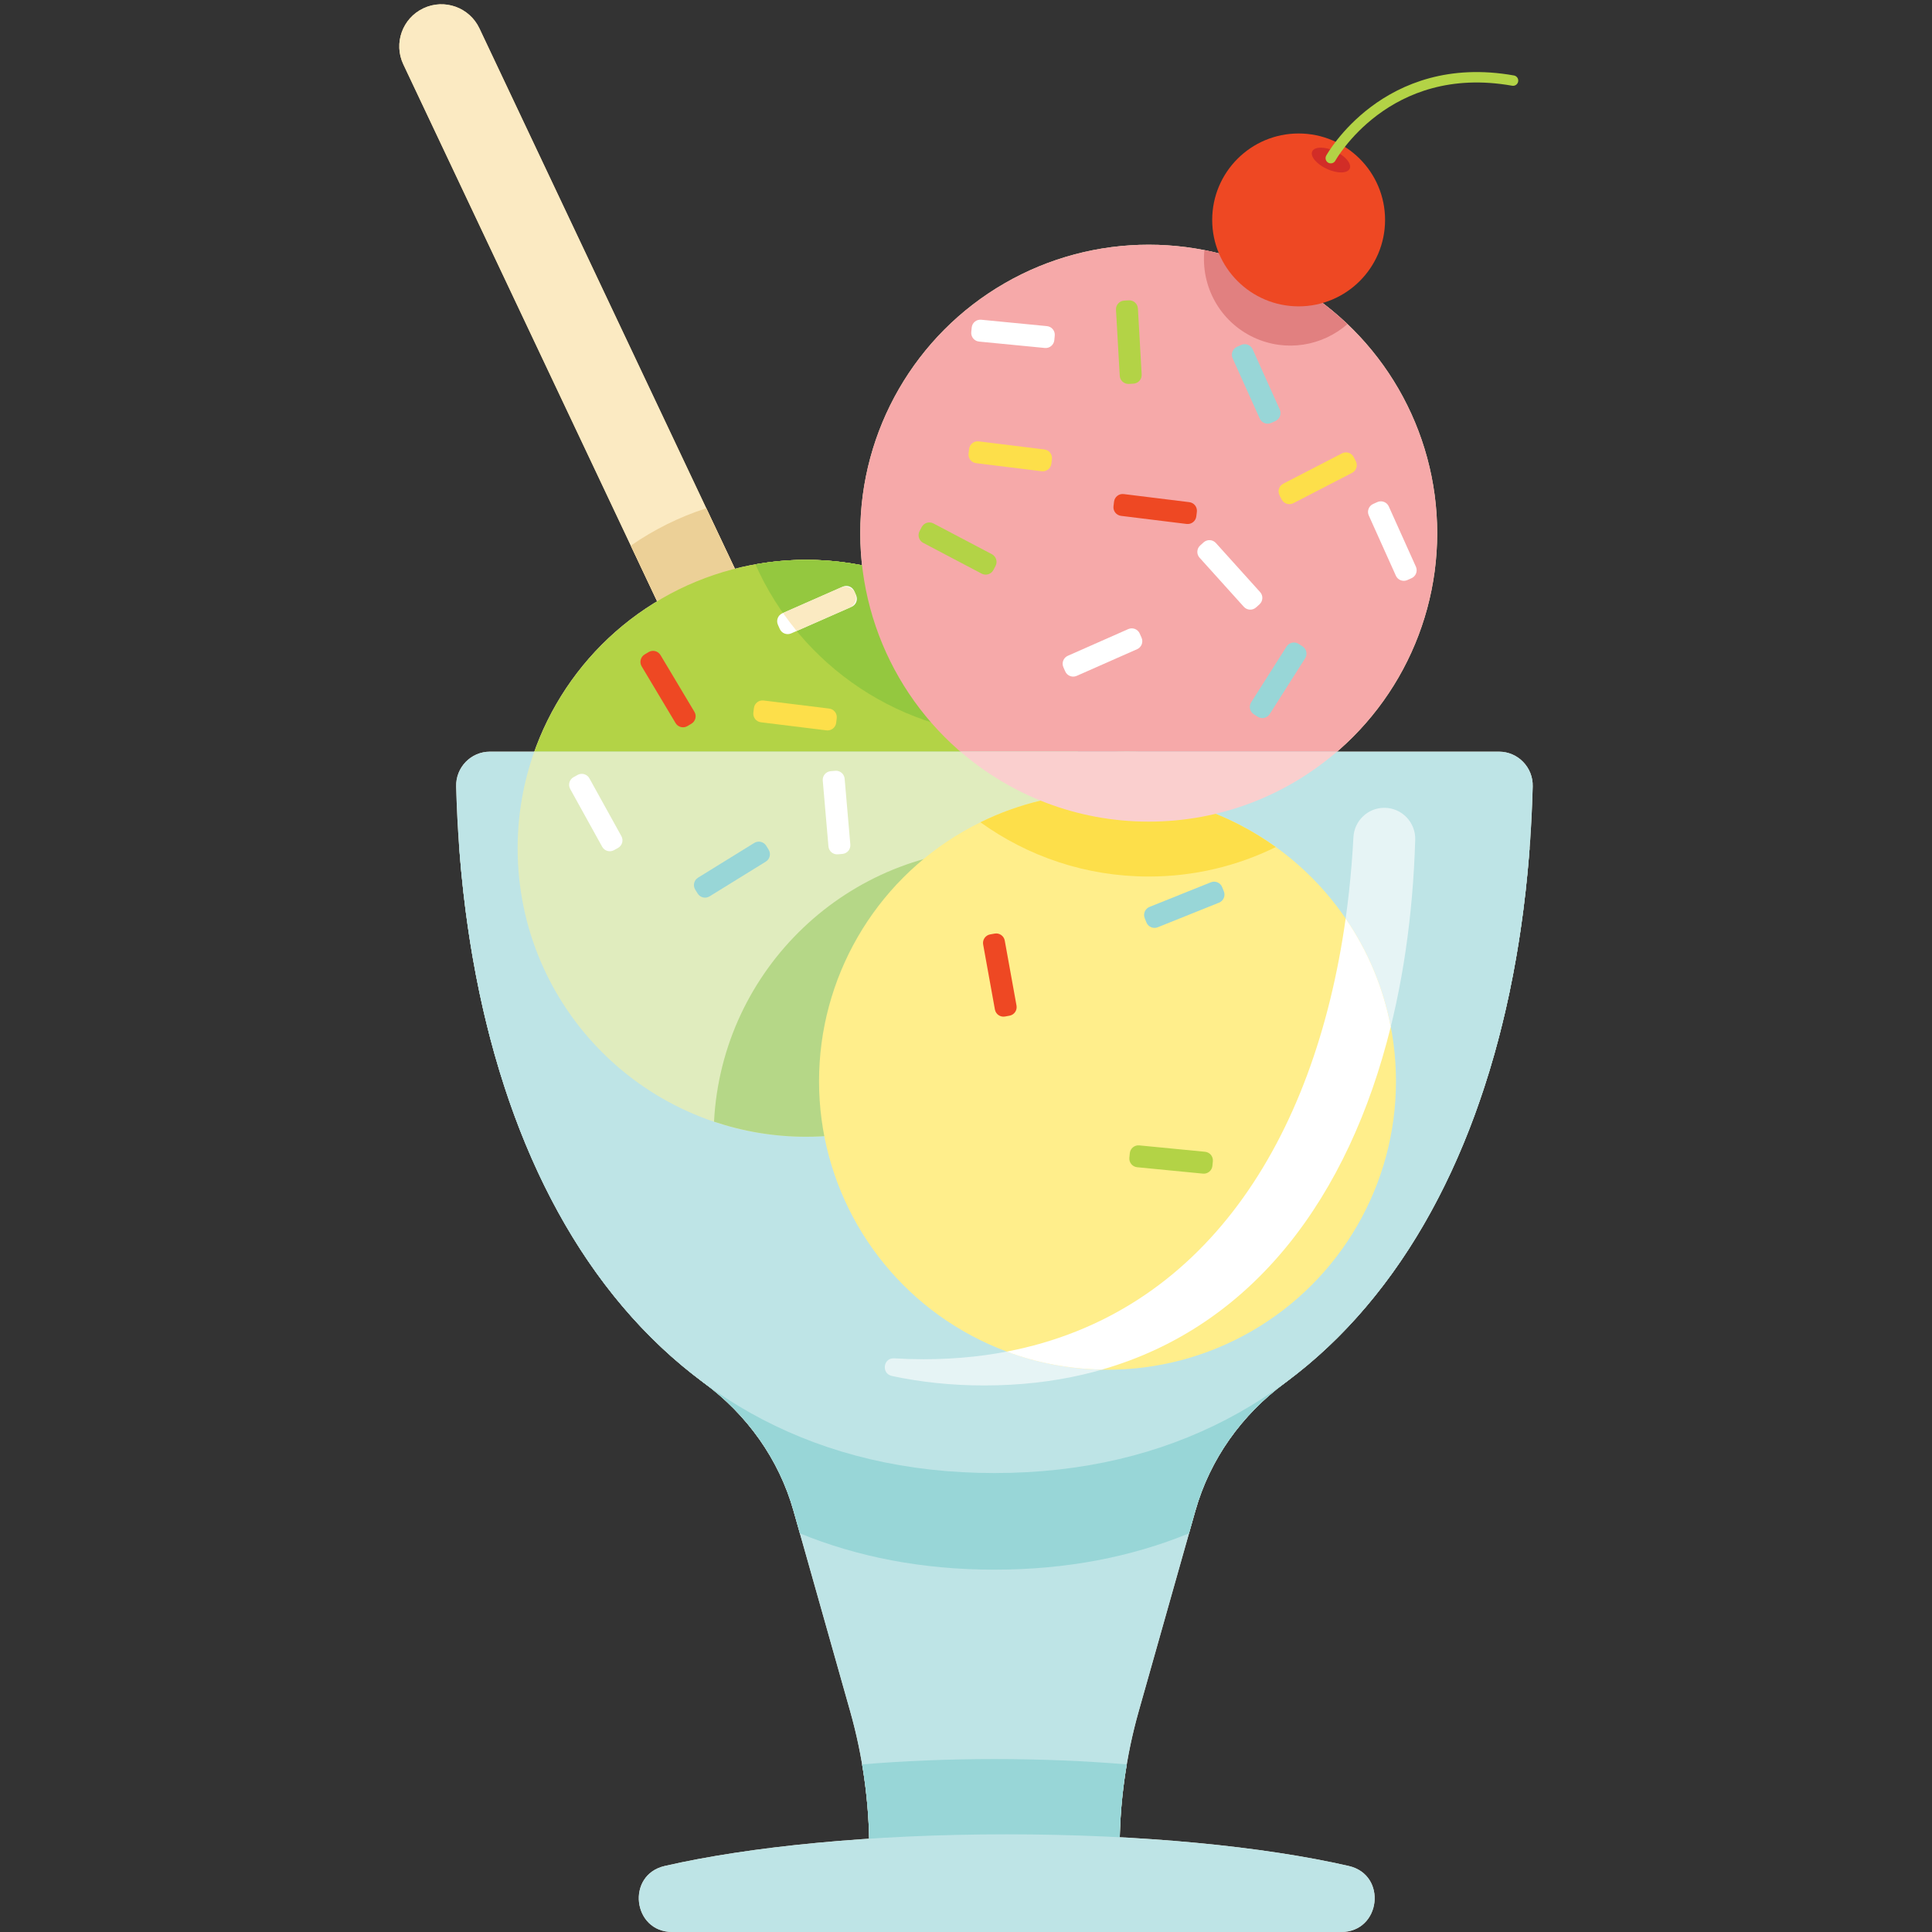 <?xml version="1.0" encoding="utf-8"?>
<!-- Generator: Adobe Illustrator 18.0.0, SVG Export Plug-In . SVG Version: 6.00 Build 0)  -->
<!DOCTYPE svg PUBLIC "-//W3C//DTD SVG 1.1//EN" "http://www.w3.org/Graphics/SVG/1.1/DTD/svg11.dtd">
<svg version="1.1" xmlns="http://www.w3.org/2000/svg" xmlns:xlink="http://www.w3.org/1999/xlink" x="0px" y="0px" width="556px"
	 height="556px" viewBox="0 0 556 556" enable-background="new 0 0 556 556" xml:space="preserve">
<rect x="0" y="0" width="556" height="556" fill="#333333" stroke="none"/>
<g id="colour-mono">
	<g>
		<g>
			<g>
				<path fill="#ECD097" d="M213.046,195.333L213.046,195.333c-6.048,2.859-13.268,0.274-16.127-5.774L116.068,18.517
					c-2.859-6.048-0.274-13.268,5.774-16.127l0,0c6.048-2.859,13.268-0.274,16.127,5.774l80.851,171.042
					C221.679,185.254,219.094,192.475,213.046,195.333z"/>
				<path fill="#E4BE7B" d="M202.096,200.51l21.901-10.353l-20.746-43.889c-7.808,2.524-15.106,6.172-21.71,10.756L202.096,200.51z"
					/>
			</g>
			<circle fill="#FBEAC2" cx="231.983" cy="244.123" r="83.016"/>
			<path fill="#ECD097" d="M217.4,162.41c12.906,29.094,42.024,49.397,75.902,49.397c4.978,0,9.846-0.463,14.583-1.303
				c-12.906-29.094-42.024-49.397-75.902-49.397C227.005,161.107,222.138,161.57,217.4,162.41z"/>
			<circle fill="#FBEAC2" cx="324.268" cy="299.333" r="83.016"/>
			<circle fill="#FBEAC2" cx="330.587" cy="153.437" r="83.016"/>
			<path fill="#E9DECD" d="M202.611,397.997c12.392,9.124,21.557,21.954,25.742,36.763l16.311,57.716
				c3.649,12.911,5.499,26.265,5.499,39.682v0h72.042l0,0c0-13.417,1.851-26.771,5.5-39.682l16.311-57.716
				c4.185-14.809,13.35-27.639,25.742-36.763C417.85,362.59,154.52,362.59,202.611,397.997z"/>
			<path fill="#E0CFB8" d="M322.206,532.157c0-8.183,0.697-16.34,2.062-24.39c-11.783-0.988-24.625-1.537-38.083-1.537
				c-13.458,0-26.3,0.549-38.083,1.537c1.365,8.049,2.062,16.207,2.062,24.39v0H322.206z"/>
			<path fill="#E0CFB8" d="M440.192,244.123H132.178c4.975,66.324,28.142,122.737,70.433,153.874
				c12.392,9.124,21.557,21.954,25.742,36.763l1.843,6.521c16.539,6.771,35.185,10.447,55.988,10.447s39.45-3.676,55.989-10.447
				l1.843-6.521c4.185-14.809,13.35-27.639,25.742-36.763C412.049,366.86,435.216,310.447,440.192,244.123z"/>
			<path fill="#E9DECD" d="M431.379,216.317c5.483,0,9.856,4.536,9.714,10.017c-2.862,110.005-53.199,197.588-154.908,197.588
				s-152.046-87.583-154.908-197.588c-0.143-5.482,4.23-10.017,9.714-10.017H431.379z"/>
			<path fill="#F1EAE1" d="M398.38,232.475c-4.75,0-8.634,3.733-8.885,8.476c-4.471,84.292-44.76,150.216-123.72,150.216
				c-2.866,0-5.681-0.087-8.445-0.26c-3.166-0.197-3.753,4.403-0.652,5.072c8.318,1.794,17.181,2.732,26.595,2.732
				c81.074,0,121.384-69.499,124.007-157.024C407.431,236.653,403.417,232.475,398.38,232.475L398.38,232.475z"/>
			<path fill="#FFF6DB" d="M148.968,244.123c0,45.848,37.167,83.016,83.016,83.016s83.016-37.167,83.016-83.016
				c0-9.755-1.697-19.111-4.788-27.806H153.755C150.664,225.012,148.968,234.368,148.968,244.123z"/>
			<path fill="#FBEAC2" d="M231.983,327.139c44.391,0,80.643-34.842,82.902-78.671c-8.324-2.803-17.228-4.345-26.497-4.345
				c-44.391,0-80.642,34.843-82.903,78.671C213.811,325.597,222.714,327.139,231.983,327.139z"/>
			<circle fill="#FFF6DB" cx="318.722" cy="311.17" r="83.016"/>
			<path fill="#FBEAC2" d="M282.152,236.637c13.634,9.815,30.353,15.615,48.436,15.615c13.127,0,25.536-3.058,36.57-8.483
				c-13.634-9.815-30.353-15.615-48.435-15.615C305.595,228.154,293.187,231.212,282.152,236.637z"/>
			<path fill="#FFFFFF" d="M289.721,388.968c8.56,3.192,17.79,4.997,27.42,5.178c43.576-12.511,71.018-49.74,83.098-98.658
				c-2.177-11.381-6.667-21.936-12.978-31.154C378.258,328.548,346.227,378.167,289.721,388.968z"/>
			<path fill="#E9DECD" d="M385.971,556c11.448,0,13.34-16.442,2.182-19c-24.416-5.597-59.476-9.106-98.431-9.106
				s-74.015,3.509-98.431,9.106c-11.159,2.558-9.266,19,2.182,19H385.971z"/>
			<path fill="#FFF6DB" d="M330.587,236.453c20.706,0,39.626-7.598,54.167-20.136H276.42
				C290.961,228.855,309.881,236.453,330.587,236.453z"/>
			<path fill="#FFFFFF" d="M362.458,173.921l-0.98,0.883c-1.026,0.924-2.606,0.843-3.531-0.183l-12.731-14.122
				c-0.924-1.026-0.843-2.606,0.183-3.531l0.98-0.883c1.026-0.924,2.606-0.843,3.531,0.183l12.731,14.122
				C363.566,171.415,363.484,172.996,362.458,173.921z"/>
			<path fill="#FFFFFF" d="M361.953,206.268l-1.114-0.707c-1.166-0.74-1.511-2.285-0.77-3.451l10.192-16.052
				c0.74-1.166,2.285-1.511,3.451-0.77l1.114,0.707c1.166,0.74,1.511,2.285,0.771,3.451l-10.192,16.052
				C364.663,206.663,363.118,207.008,361.953,206.268z"/>
			<path fill="#FFFFFF" d="M278.737,130.505l0.161-1.31c0.169-1.37,1.417-2.344,2.787-2.175l18.871,2.327
				c1.37,0.169,2.344,1.417,2.175,2.787l-0.161,1.31c-0.169,1.37-1.417,2.344-2.787,2.175l-18.871-2.327
				C279.542,133.123,278.568,131.875,278.737,130.505z"/>
			<path fill="#FFFFFF" d="M355.985,96.626l1.203-0.541c1.259-0.566,2.739-0.005,3.306,1.254l7.8,17.34
				c0.566,1.259,0.005,2.739-1.254,3.306l-1.203,0.541c-1.259,0.566-2.739,0.005-3.306-1.254l-7.8-17.34
				C354.164,98.672,354.726,97.192,355.985,96.626z"/>
			<path fill="#FFFFFF" d="M264.635,152.852l0.615-1.168c0.643-1.222,2.155-1.691,3.377-1.048l16.826,8.856
				c1.222,0.643,1.691,2.155,1.048,3.377l-0.615,1.168c-0.643,1.222-2.155,1.691-3.377,1.048l-16.826-8.856
				C264.461,155.586,263.992,154.074,264.635,152.852z"/>
			<path fill="#FFFFFF" d="M389.573,131.545l0.605,1.172c0.633,1.227,0.152,2.735-1.075,3.368l-16.896,8.722
				c-1.227,0.633-2.735,0.152-3.368-1.075l-0.605-1.172c-0.633-1.227-0.152-2.735,1.075-3.368l16.896-8.722
				C387.432,129.837,388.94,130.318,389.573,131.545z"/>
			<path fill="#FFFFFF" d="M323.52,86.508l1.317-0.075c1.379-0.078,2.559,0.976,2.638,2.354l1.078,18.983
				c0.078,1.378-0.976,2.559-2.354,2.638l-1.317,0.075c-1.379,0.078-2.559-0.976-2.638-2.354l-1.078-18.983
				C321.087,87.767,322.141,86.586,323.52,86.508z"/>
			<path fill="#FFFFFF" d="M306.559,193.229l-0.533-1.207c-0.558-1.263,0.014-2.739,1.277-3.297l17.392-7.683
				c1.263-0.558,2.739,0.014,3.297,1.277l0.533,1.207c0.558,1.263-0.014,2.739-1.277,3.297l-17.392,7.683
				C308.593,195.063,307.117,194.491,306.559,193.229z"/>
			<path fill="#FFFFFF" d="M303.542,96.582l-0.128,1.313c-0.134,1.374-1.356,2.38-2.73,2.246l-18.925-1.84
				c-1.374-0.134-2.38-1.356-2.246-2.73l0.128-1.313c0.134-1.374,1.356-2.38,2.73-2.246l18.925,1.84
				C302.67,93.985,303.676,95.207,303.542,96.582z"/>
			<path fill="#FFFFFF" d="M320.445,145.671l0.161-1.31c0.169-1.37,1.417-2.344,2.787-2.175l18.871,2.327
				c1.37,0.169,2.344,1.417,2.175,2.787l-0.161,1.31c-0.169,1.37-1.417,2.344-2.787,2.175l-18.871-2.327
				C321.25,148.29,320.276,147.042,320.445,145.671z"/>
			<path fill="#FFFFFF" d="M185.523,188.339l1.132-0.677c1.185-0.709,2.72-0.322,3.429,0.863l9.757,16.32
				c0.709,1.185,0.322,2.72-0.863,3.429l-1.132,0.677c-1.185,0.709-2.72,0.322-3.429-0.863l-9.757-16.32
				C183.952,190.582,184.338,189.047,185.523,188.339z"/>
			<path fill="#FFFFFF" d="M224.399,180.996l-0.532-1.208c-0.556-1.264,0.017-2.739,1.281-3.295l17.403-7.66
				c1.264-0.556,2.739,0.017,3.295,1.281l0.532,1.208c0.556,1.264-0.017,2.739-1.281,3.295l-17.403,7.66
				C226.431,182.834,224.955,182.26,224.399,180.996z"/>
			<path fill="#FBEAC2" d="M225.361,176.449c1.238,1.763,2.542,3.476,3.91,5.134l15.221-6.7c1.597-0.703,2.322-2.568,1.619-4.165
				c-0.703-1.597-2.568-2.322-4.165-1.619l-16.195,7.128C225.612,176.289,225.488,176.37,225.361,176.449z"/>
			<path fill="#FFFFFF" d="M216.806,205.074l0.161-1.31c0.169-1.37,1.417-2.344,2.787-2.175l18.871,2.327
				c1.37,0.169,2.344,1.417,2.175,2.787l-0.161,1.31c-0.169,1.37-1.417,2.344-2.787,2.175l-18.871-2.327
				C217.611,207.692,216.637,206.445,216.806,205.074z"/>
			<path fill="#FFFFFF" d="M239.052,221.935l1.315-0.114c1.376-0.119,2.587,0.9,2.706,2.275l1.638,18.943
				c0.119,1.376-0.9,2.587-2.275,2.706l-1.315,0.114c-1.376,0.119-2.587-0.9-2.706-2.275l-1.638-18.943
				C236.658,223.265,237.677,222.054,239.052,221.935z"/>
			<path fill="#FFFFFF" d="M395.165,145.034l1.203-0.541c1.259-0.566,2.739-0.005,3.306,1.254l7.8,17.34
				c0.566,1.259,0.005,2.739-1.254,3.306l-1.203,0.541c-1.259,0.566-2.739,0.005-3.306-1.254l-7.8-17.34
				C393.345,147.08,393.906,145.6,395.165,145.034z"/>
		</g>
		<path fill="#FFFFFF" d="M349.042,334.193l-0.128,1.313c-0.134,1.374-1.356,2.38-2.73,2.246l-18.925-1.84
			c-1.374-0.134-2.38-1.356-2.246-2.73l0.128-1.313c0.134-1.374,1.356-2.38,2.73-2.246l18.925,1.84
			C348.17,331.597,349.176,332.819,349.042,334.193z"/>
		<path fill="#FFFFFF" d="M290.522,292.302l-1.298,0.235c-1.359,0.246-2.659-0.657-2.905-2.015l-3.384-18.71
			c-0.246-1.359,0.657-2.659,2.015-2.905l1.298-0.235c1.359-0.246,2.659,0.657,2.905,2.015l3.384,18.71
			C292.783,290.756,291.88,292.057,290.522,292.302z"/>
		<path fill="#FFFFFF" d="M351.717,255.298l0.491,1.225c0.514,1.281-0.108,2.737-1.389,3.251l-17.646,7.081
			c-1.281,0.514-2.737-0.108-3.251-1.389l-0.491-1.225c-0.514-1.281,0.108-2.737,1.389-3.251l17.646-7.081
			C349.747,253.395,351.203,254.017,351.717,255.298z"/>
		<path fill="#FFFFFF" d="M200.77,257.142l-0.693-1.123c-0.726-1.175-0.361-2.715,0.813-3.441l16.177-9.992
			c1.175-0.726,2.715-0.361,3.441,0.813l0.693,1.123c0.726,1.175,0.361,2.715-0.813,3.441l-16.177,9.992
			C203.036,258.681,201.495,258.317,200.77,257.142z"/>
		<path fill="#FFFFFF" d="M177.848,244.027l-1.155,0.639c-1.208,0.668-2.729,0.231-3.398-0.977l-9.206-16.637
			c-0.668-1.208-0.231-2.729,0.977-3.398l1.154-0.639c1.208-0.668,2.729-0.231,3.398,0.977l9.206,16.637
			C179.494,241.837,179.056,243.358,177.848,244.027z"/>
	</g>
</g>
<g id="colour-multi">
	<g>
		<g>
			<g>
				<g>
					<path fill="#FBEAC2" d="M213.046,195.333L213.046,195.333c-6.048,2.859-13.268,0.274-16.127-5.774L116.069,18.517
						c-2.859-6.048-0.274-13.268,5.774-16.127l0,0c6.048-2.859,13.268-0.274,16.127,5.774l80.851,171.042
						C221.68,185.254,219.094,192.475,213.046,195.333z"/>
					<path fill="#ECD097" d="M202.096,200.51l21.901-10.353l-20.746-43.889c-7.808,2.524-15.106,6.172-21.71,10.756L202.096,200.51z
						"/>
				</g>
				<circle fill="#B3D346" cx="231.984" cy="244.123" r="83.016"/>
				<path fill="#94C83F" d="M217.401,162.41c12.906,29.094,42.024,49.397,75.902,49.397c4.978,0,9.846-0.463,14.583-1.303
					c-12.906-29.094-42.024-49.397-75.902-49.397C227.005,161.107,222.138,161.57,217.401,162.41z"/>
				<circle fill="#F6A9A9" cx="330.588" cy="153.437" r="83.016"/>
				<path fill="#E18080" d="M346.613,71.982c-1.083,10.301,4.383,20.599,14.31,25.183c9.208,4.252,19.67,2.393,26.835-3.888
					C376.554,82.626,362.389,75.069,346.613,71.982z"/>
				<circle fill="#FBEAC2" cx="324.268" cy="299.333" r="83.016"/>
				<path fill="#BEE4E6" d="M202.612,397.997c12.392,9.124,21.557,21.954,25.742,36.763l16.311,57.716
					c3.649,12.911,5.499,26.265,5.499,39.682v0h72.042l0,0c0-13.417,1.851-26.771,5.5-39.682l16.311-57.716
					c4.185-14.809,13.35-27.639,25.742-36.763C417.85,362.59,154.52,362.59,202.612,397.997z"/>
				<path fill="#98D6D7" d="M322.206,532.157c0-8.183,0.697-16.34,2.062-24.39c-11.783-0.988-24.625-1.537-38.083-1.537
					c-13.458,0-26.3,0.549-38.083,1.537c1.365,8.049,2.062,16.207,2.062,24.39v0H322.206z"/>
				<path fill="#98D6D7" d="M440.192,244.123H132.178c4.975,66.324,28.142,122.737,70.433,153.874
					c12.392,9.124,21.557,21.954,25.742,36.763l1.843,6.521c16.539,6.771,35.185,10.447,55.988,10.447s39.45-3.676,55.989-10.447
					l1.843-6.521c4.185-14.809,13.35-27.639,25.742-36.763C412.05,366.86,435.217,310.447,440.192,244.123z"/>
				<path fill="#BEE4E6" d="M431.379,216.317c5.483,0,9.856,4.536,9.714,10.017c-2.862,110.005-53.199,197.588-154.908,197.588
					s-152.046-87.583-154.908-197.588c-0.143-5.482,4.23-10.017,9.714-10.017H431.379z"/>
				<path fill="#E6F4F5" d="M398.38,232.475c-4.75,0-8.634,3.733-8.885,8.476c-4.471,84.292-44.76,150.216-123.72,150.216
					c-2.866,0-5.681-0.087-8.445-0.26c-3.166-0.197-3.753,4.403-0.652,5.072c8.318,1.794,17.181,2.732,26.595,2.732
					c81.074,0,121.384-69.499,124.007-157.024C407.431,236.653,403.418,232.475,398.38,232.475L398.38,232.475z"/>
				<path fill="#E0ECBE" d="M148.968,244.123c0,45.848,37.167,83.016,83.016,83.016S315,289.971,315,244.123
					c0-9.755-1.697-19.111-4.788-27.806H153.755C150.665,225.012,148.968,234.368,148.968,244.123z"/>
				<path fill="#B5D787" d="M231.984,327.139c44.391,0,80.643-34.842,82.902-78.671c-8.324-2.803-17.228-4.345-26.497-4.345
					c-44.391,0-80.642,34.843-82.903,78.671C213.811,325.597,222.715,327.139,231.984,327.139z"/>
				<circle fill="#FFEE8B" cx="318.723" cy="311.17" r="83.016"/>
				<path fill="#FDDF4A" d="M282.152,236.637c13.634,9.815,30.353,15.615,48.436,15.615c13.127,0,25.536-3.058,36.57-8.483
					c-13.634-9.815-30.353-15.615-48.435-15.615C305.596,228.154,293.187,231.212,282.152,236.637z"/>
				<path fill="#FFFFFF" d="M289.721,388.968c8.56,3.192,17.79,4.997,27.42,5.178c43.576-12.511,71.018-49.74,83.098-98.658
					c-2.177-11.381-6.667-21.936-12.978-31.154C378.258,328.548,346.227,378.167,289.721,388.968z"/>
				<path fill="#BEE4E6" d="M385.971,556c11.448,0,13.34-16.442,2.182-19c-24.416-5.597-59.476-9.106-98.431-9.106
					s-74.015,3.509-98.431,9.106c-11.159,2.558-9.266,19,2.182,19H385.971z"/>
				<path fill="#FACFCE" d="M330.588,236.453c20.706,0,39.626-7.598,54.167-20.136H276.42
					C290.961,228.855,309.881,236.453,330.588,236.453z"/>
				<path fill="#FFFFFF" d="M362.458,173.921l-0.98,0.883c-1.026,0.924-2.606,0.843-3.531-0.183l-12.731-14.122
					c-0.924-1.026-0.843-2.606,0.183-3.531l0.98-0.883c1.026-0.924,2.606-0.843,3.531,0.183l12.731,14.122
					C363.566,171.415,363.484,172.996,362.458,173.921z"/>
				<path fill="#98D6D7" d="M361.953,206.268l-1.114-0.707c-1.166-0.74-1.511-2.285-0.77-3.451l10.192-16.052
					c0.74-1.166,2.285-1.511,3.451-0.77l1.114,0.707c1.166,0.74,1.511,2.285,0.771,3.451l-10.192,16.052
					C364.663,206.663,363.118,207.008,361.953,206.268z"/>
				<path fill="#FDDF4A" d="M278.737,130.505l0.161-1.31c0.169-1.37,1.417-2.344,2.787-2.175l18.871,2.327
					c1.37,0.169,2.344,1.417,2.175,2.787l-0.161,1.31c-0.169,1.37-1.417,2.344-2.787,2.175l-18.871-2.327
					C279.542,133.123,278.568,131.875,278.737,130.505z"/>
				<path fill="#98D6D7" d="M355.985,99.808l1.203-0.541c1.259-0.566,2.739-0.005,3.306,1.254l7.8,17.34
					c0.566,1.259,0.005,2.739-1.254,3.306l-1.203,0.541c-1.259,0.566-2.739,0.005-3.306-1.254l-7.8-17.34
					C354.164,101.854,354.726,100.374,355.985,99.808z"/>
				<path fill="#B3D346" d="M264.635,152.852l0.615-1.168c0.643-1.222,2.155-1.691,3.377-1.048l16.826,8.856
					c1.222,0.643,1.691,2.155,1.048,3.377l-0.615,1.168c-0.643,1.222-2.155,1.691-3.377,1.048l-16.826-8.856
					C264.461,155.586,263.992,154.074,264.635,152.852z"/>
				<path fill="#FDDF4A" d="M389.573,131.545l0.605,1.172c0.633,1.227,0.152,2.735-1.075,3.368l-16.896,8.722
					c-1.227,0.633-2.735,0.152-3.368-1.075l-0.605-1.172c-0.633-1.227-0.152-2.735,1.075-3.368l16.896-8.722
					C387.432,129.837,388.94,130.318,389.573,131.545z"/>
				<path fill="#B3D346" d="M323.52,86.508l1.317-0.075c1.379-0.078,2.559,0.976,2.638,2.354l1.078,18.983
					c0.078,1.378-0.976,2.559-2.354,2.638l-1.317,0.075c-1.379,0.078-2.559-0.976-2.638-2.354l-1.078-18.983
					C321.088,87.767,322.142,86.586,323.52,86.508z"/>
				<path fill="#FFFFFF" d="M306.56,193.229l-0.533-1.207c-0.558-1.263,0.014-2.739,1.277-3.297l17.392-7.683
					c1.263-0.558,2.739,0.014,3.297,1.277l0.533,1.207c0.558,1.263-0.014,2.739-1.277,3.297l-17.392,7.683
					C308.594,195.063,307.118,194.491,306.56,193.229z"/>
				<path fill="#FFFFFF" d="M303.542,96.582l-0.128,1.313c-0.134,1.374-1.356,2.38-2.73,2.246l-18.925-1.84
					c-1.374-0.134-2.38-1.356-2.246-2.73l0.128-1.313c0.134-1.374,1.356-2.38,2.73-2.246l18.925,1.84
					C302.67,93.985,303.676,95.207,303.542,96.582z"/>
				<path fill="#EE4823" d="M320.445,145.671l0.161-1.31c0.169-1.37,1.417-2.344,2.787-2.175l18.871,2.327
					c1.37,0.169,2.344,1.417,2.175,2.787l-0.161,1.31c-0.169,1.37-1.417,2.344-2.787,2.175l-18.871-2.327
					C321.25,148.29,320.276,147.042,320.445,145.671z"/>
				<path fill="#EE4823" d="M185.523,188.339l1.132-0.677c1.185-0.709,2.72-0.322,3.429,0.863l9.757,16.32
					c0.709,1.185,0.322,2.72-0.863,3.429l-1.132,0.677c-1.185,0.709-2.72,0.322-3.429-0.863l-9.757-16.32
					C183.952,190.582,184.338,189.047,185.523,188.339z"/>
				<path fill="#FFFFFF" d="M224.399,180.996l-0.532-1.208c-0.556-1.264,0.017-2.739,1.281-3.295l17.403-7.66
					c1.264-0.556,2.739,0.017,3.295,1.281l0.532,1.208c0.556,1.264-0.017,2.739-1.281,3.295l-17.403,7.66
					C226.431,182.834,224.955,182.26,224.399,180.996z"/>
				<path fill="#FBEAC2" d="M225.362,176.449c1.238,1.763,2.542,3.476,3.91,5.134l15.221-6.7c1.597-0.703,2.322-2.568,1.619-4.165
					c-0.703-1.597-2.568-2.322-4.165-1.619l-16.195,7.128C225.613,176.289,225.488,176.37,225.362,176.449z"/>
				<path fill="#FDDF4A" d="M216.806,205.074l0.161-1.31c0.169-1.37,1.417-2.344,2.787-2.175l18.871,2.327
					c1.37,0.169,2.344,1.417,2.175,2.787l-0.161,1.31c-0.169,1.37-1.417,2.344-2.787,2.175l-18.871-2.327
					C217.611,207.692,216.637,206.445,216.806,205.074z"/>
				<path fill="#FFFFFF" d="M239.053,221.935l1.315-0.114c1.376-0.119,2.587,0.9,2.706,2.275l1.638,18.943
					c0.119,1.376-0.9,2.587-2.275,2.706l-1.315,0.114c-1.376,0.119-2.587-0.9-2.706-2.275l-1.638-18.943
					C236.658,223.265,237.677,222.054,239.053,221.935z"/>
				<path fill="#FFFFFF" d="M395.166,145.034l1.203-0.541c1.259-0.566,2.739-0.005,3.306,1.254l7.8,17.34
					c0.566,1.259,0.005,2.739-1.254,3.306l-1.203,0.541c-1.259,0.566-2.739,0.005-3.306-1.254l-7.8-17.34
					C393.345,147.08,393.907,145.6,395.166,145.034z"/>
			</g>
			<path fill="#B3D346" d="M349.042,334.193l-0.128,1.313c-0.134,1.374-1.356,2.38-2.73,2.246l-18.925-1.84
				c-1.374-0.134-2.38-1.356-2.246-2.73l0.128-1.313c0.134-1.374,1.356-2.38,2.73-2.246l18.925,1.84
				C348.17,331.597,349.176,332.819,349.042,334.193z"/>
			<path fill="#EE4823" d="M290.522,292.302l-1.298,0.235c-1.359,0.246-2.659-0.657-2.905-2.015l-3.384-18.71
				c-0.246-1.359,0.657-2.659,2.015-2.905l1.298-0.235c1.359-0.246,2.659,0.657,2.905,2.015l3.384,18.71
				C292.783,290.756,291.881,292.057,290.522,292.302z"/>
			<path fill="#98D6D7" d="M351.717,255.298l0.491,1.225c0.514,1.281-0.108,2.737-1.389,3.251l-17.646,7.081
				c-1.281,0.514-2.737-0.108-3.251-1.389l-0.491-1.225c-0.514-1.281,0.108-2.737,1.389-3.251l17.646-7.081
				C349.747,253.395,351.203,254.017,351.717,255.298z"/>
			<path fill="#98D6D7" d="M200.77,257.142l-0.693-1.123c-0.726-1.175-0.361-2.715,0.813-3.441l16.177-9.992
				c1.175-0.726,2.715-0.361,3.441,0.813l0.693,1.123c0.726,1.175,0.361,2.715-0.813,3.441l-16.177,9.992
				C203.036,258.681,201.495,258.317,200.77,257.142z"/>
			<path fill="#FFFFFF" d="M177.849,244.027l-1.155,0.639c-1.208,0.668-2.729,0.231-3.398-0.977l-9.206-16.637
				c-0.668-1.208-0.231-2.729,0.977-3.398l1.154-0.639c1.208-0.668,2.729-0.231,3.398,0.977l9.206,16.637
				C179.494,241.837,179.057,243.358,177.849,244.027z"/>
		</g>
		<g>
			<circle fill="#EE4823" cx="373.727" cy="63.289" r="24.875"/>
			
				<ellipse transform="matrix(0.908 0.419 -0.419 0.908 54.619 -156.302)" fill="#D22D27" cx="382.978" cy="46.135" rx="5.938" ry="2.812"/>
			<path fill="none" stroke="#B3D346" stroke-width="3" stroke-linecap="round" stroke-linejoin="round" stroke-miterlimit="10" d="
				M382.978,45.512c0,0,15.896-28.829,52.449-22.318"/>
		</g>
	</g>
</g>
</svg>
